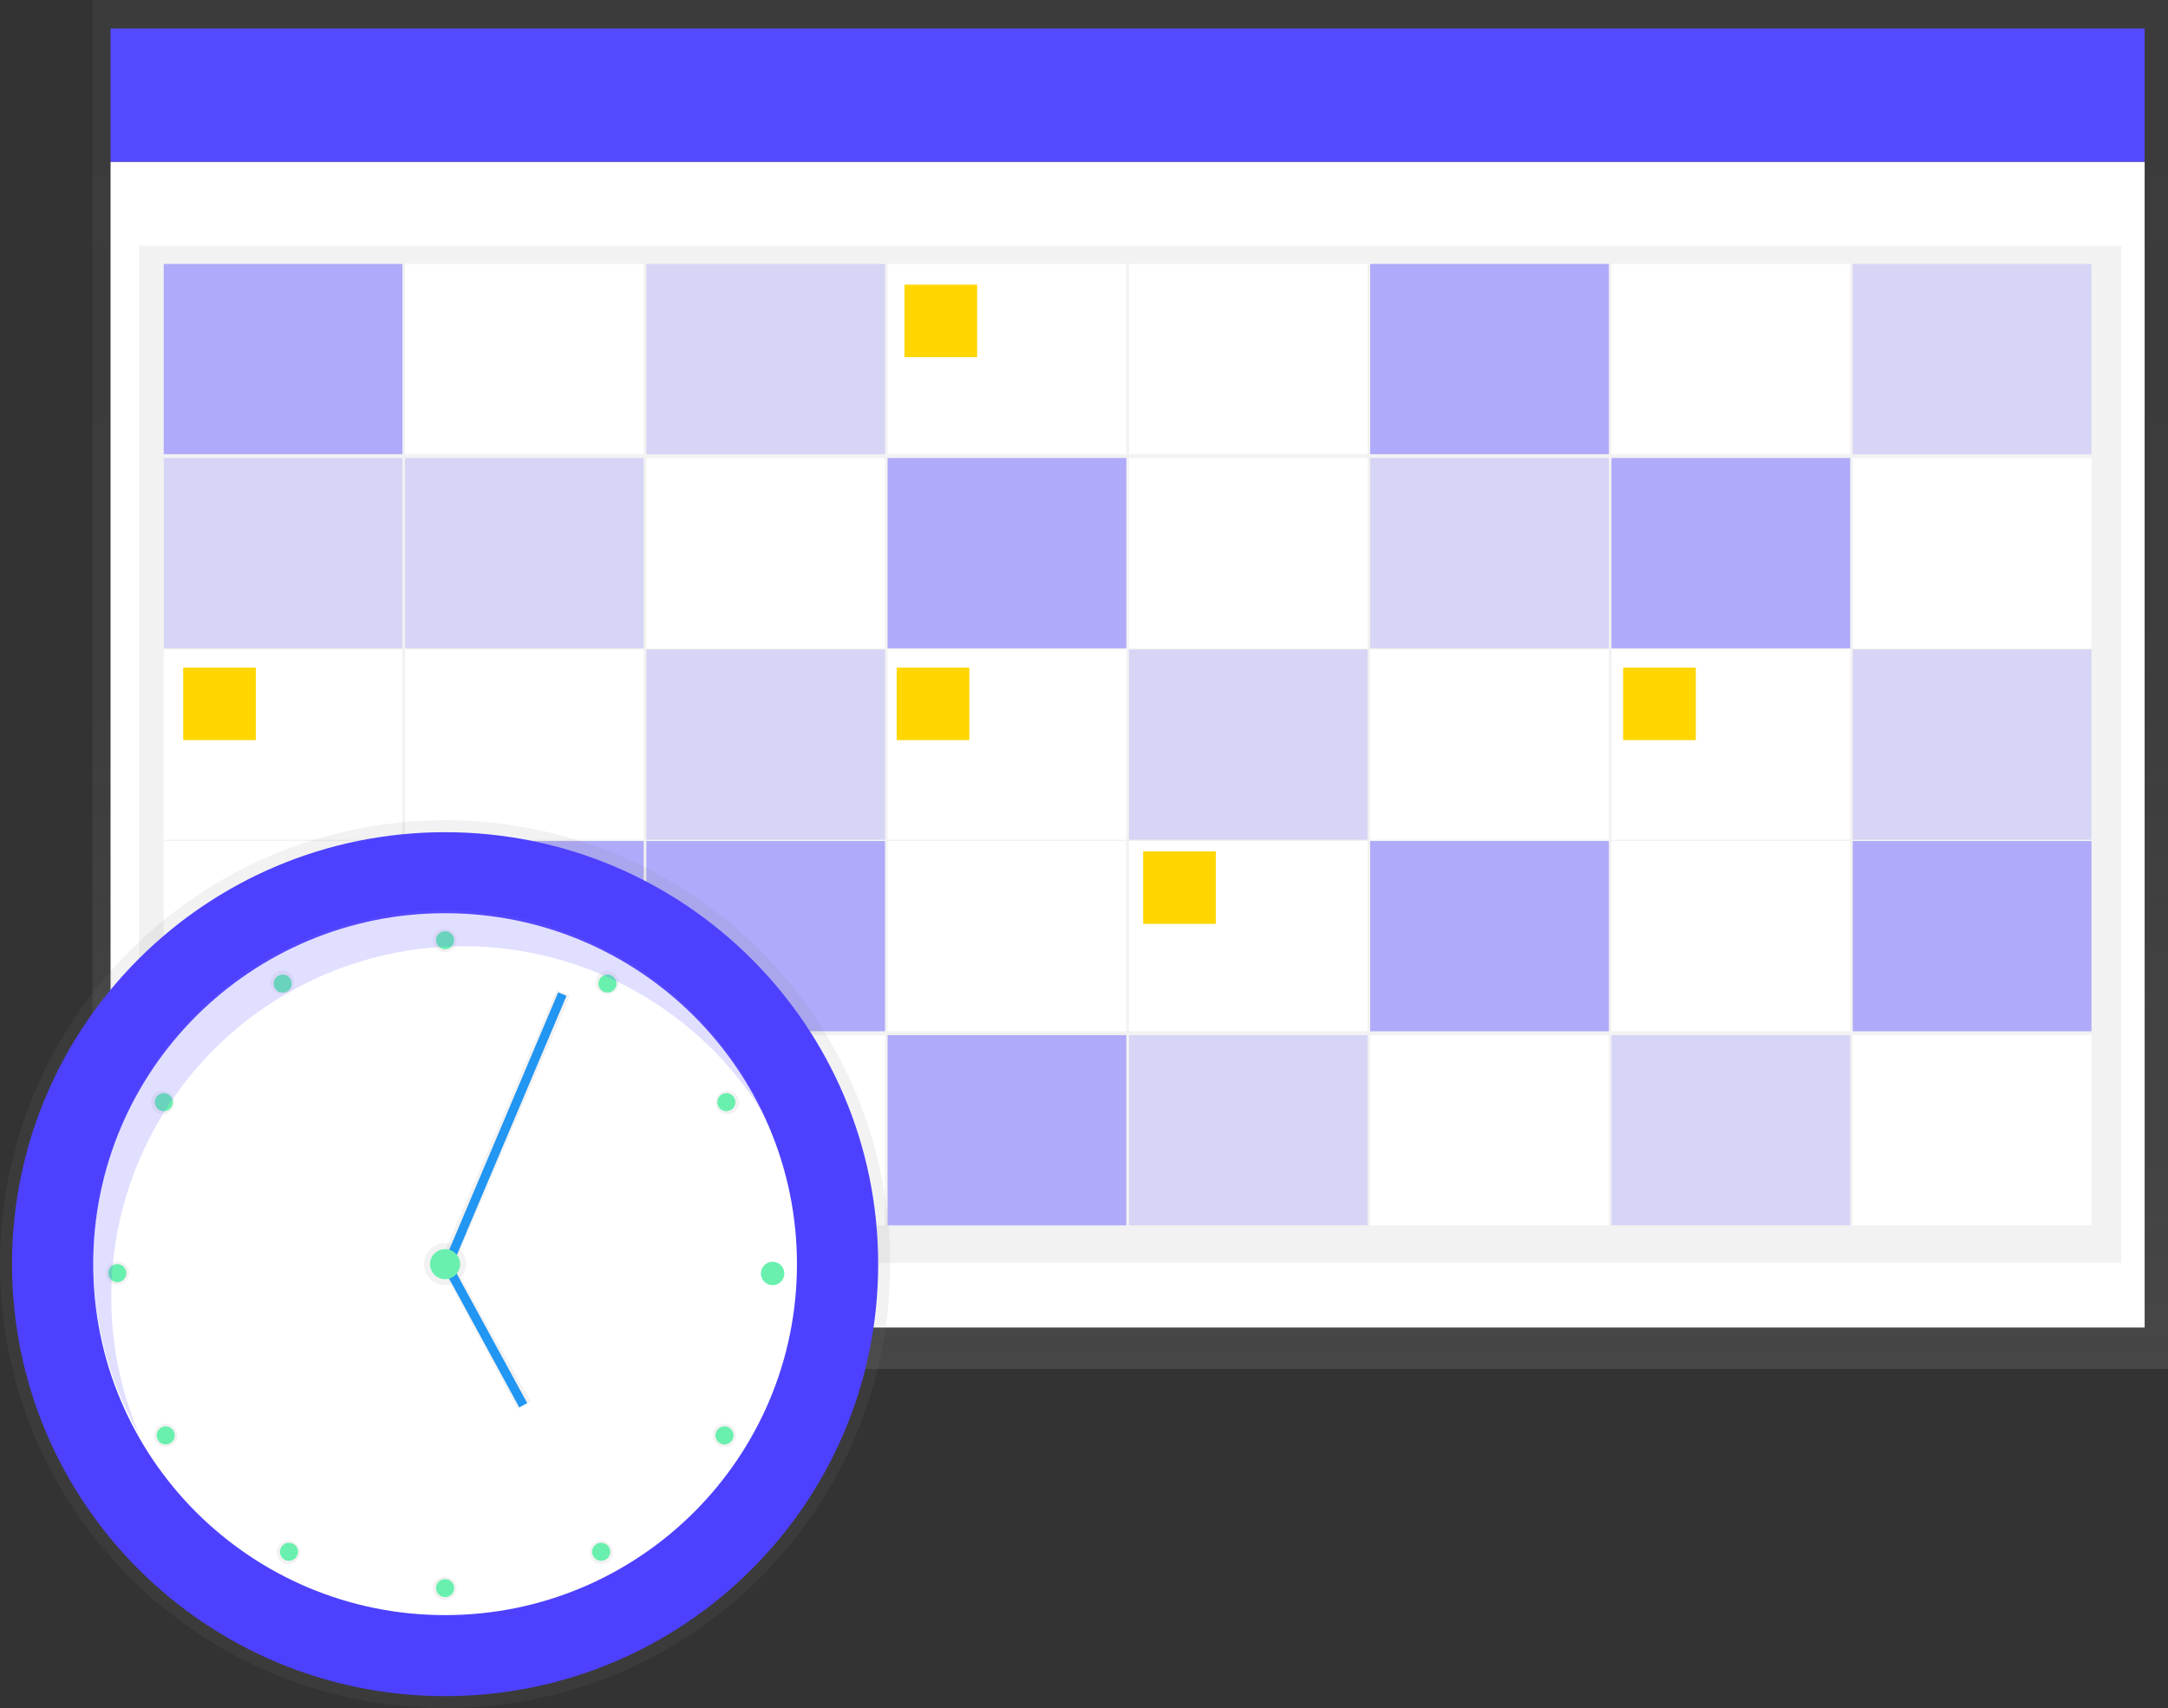 <svg width="184" height="145" viewBox="0 0 184 145" fill="none" xmlns="http://www.w3.org/2000/svg">
<rect x="0" y="0" width="184" height="145" fill="#333333" stroke="none"/>
<g clip-path="url(#clip0)">
<path d="M184 0H7.841V116.211H184V0Z" fill="url(#paint0_linear)"/>
<path d="M182.018 13.73H9.383V112.696H182.018V13.73Z" fill="white"/>
<path d="M182.018 2.416H9.383V13.73H182.018V2.416Z" fill="#554AFF"/>
<path d="M180.036 20.87H11.805V107.204H180.036V20.87Z" fill="url(#paint1_linear)"/>
<path opacity="0.5" d="M34.155 22.407H13.897V38.554H34.155V22.407Z" fill="#6C63FF"/>
<path d="M54.633 22.407H34.375V38.554H54.633V22.407Z" fill="white"/>
<path opacity="0.2" d="M75.112 22.407H54.854V38.554H75.112V22.407Z" fill="#6C63FF"/>
<path d="M95.59 22.407H75.332V38.554H95.59V22.407Z" fill="white"/>
<path d="M116.069 22.407H95.811V38.554H116.069V22.407Z" fill="white"/>
<path opacity="0.5" d="M136.547 22.407H116.289V38.554H136.547V22.407Z" fill="#6C63FF"/>
<path d="M157.026 22.407H136.767V38.554H157.026V22.407Z" fill="white"/>
<path opacity="0.2" d="M177.504 22.407H157.246V38.554H177.504V22.407Z" fill="#6C63FF"/>
<path opacity="0.2" d="M34.155 38.883H13.897V55.03H34.155V38.883Z" fill="#6C63FF"/>
<path opacity="0.2" d="M54.633 38.883H34.375V55.03H54.633V38.883Z" fill="#6C63FF"/>
<path d="M75.112 38.883H54.854V55.03H75.112V38.883Z" fill="white"/>
<path opacity="0.5" d="M95.59 38.883H75.332V55.03H95.59V38.883Z" fill="#6C63FF"/>
<path d="M116.069 38.883H95.811V55.03H116.069V38.883Z" fill="white"/>
<path opacity="0.2" d="M136.547 38.883H116.289V55.03H136.547V38.883Z" fill="#6C63FF"/>
<path opacity="0.5" d="M157.026 38.883H136.767V55.03H157.026V38.883Z" fill="#6C63FF"/>
<path d="M177.504 38.883H157.246V55.03H177.504V38.883Z" fill="white"/>
<path d="M34.155 55.14H13.897V71.286H34.155V55.14Z" fill="white"/>
<path d="M54.633 55.14H34.375V71.286H54.633V55.14Z" fill="white"/>
<path opacity="0.2" d="M75.112 55.14H54.854V71.286H75.112V55.14Z" fill="#6C63FF"/>
<path d="M95.59 55.14H75.332V71.286H95.59V55.14Z" fill="white"/>
<path opacity="0.2" d="M116.069 55.14H95.811V71.286H116.069V55.14Z" fill="#6C63FF"/>
<path d="M136.547 55.14H116.289V71.286H136.547V55.14Z" fill="white"/>
<path d="M157.026 55.14H136.767V71.286H157.026V55.14Z" fill="white"/>
<path opacity="0.2" d="M177.504 55.14H157.246V71.286H177.504V55.14Z" fill="#6C63FF"/>
<path d="M34.155 71.396H13.897V87.543H34.155V71.396Z" fill="white"/>
<path opacity="0.5" d="M54.633 71.396H34.375V87.543H54.633V71.396Z" fill="#6C63FF"/>
<path opacity="0.5" d="M75.112 71.396H54.854V87.543H75.112V71.396Z" fill="#6C63FF"/>
<path d="M95.59 71.396H75.332V87.543H95.59V71.396Z" fill="white"/>
<path d="M116.069 71.396H95.811V87.543H116.069V71.396Z" fill="white"/>
<path opacity="0.5" d="M136.547 71.396H116.289V87.543H136.547V71.396Z" fill="#6C63FF"/>
<path d="M157.026 71.396H136.767V87.543H157.026V71.396Z" fill="white"/>
<path opacity="0.5" d="M177.504 71.396H157.246V87.543H177.504V71.396Z" fill="#6C63FF"/>
<path opacity="0.5" d="M34.155 87.872H13.897V104.019H34.155V87.872Z" fill="#6C63FF"/>
<path opacity="0.2" d="M54.633 87.872H34.375V104.019H54.633V87.872Z" fill="#6C63FF"/>
<path d="M75.112 87.872H54.854V104.019H75.112V87.872Z" fill="white"/>
<path opacity="0.5" d="M95.59 87.872H75.332V104.019H95.59V87.872Z" fill="#6C63FF"/>
<path opacity="0.2" d="M116.069 87.872H95.811V104.019H116.069V87.872Z" fill="#6C63FF"/>
<path d="M136.547 87.872H116.289V104.019H136.547V87.872Z" fill="white"/>
<path opacity="0.2" d="M157.026 87.872H136.767V104.019H157.026V87.872Z" fill="#6C63FF"/>
<path d="M177.504 87.872H157.246V104.019H177.504V87.872Z" fill="white"/>
<path d="M21.714 56.678H15.548V62.829H21.714V56.678Z" fill="#FFD600"/>
<path d="M82.929 24.165H76.763V30.316H82.929V24.165Z" fill="#FFD600"/>
<path d="M82.268 56.678H76.103V62.829H82.268V56.678Z" fill="#FFD600"/>
<path d="M103.187 72.275H97.022V78.426H103.187V72.275Z" fill="#FFD600"/>
<path d="M143.924 56.678H137.758V62.829H143.924V56.678Z" fill="#FFD600"/>
<path d="M37.775 145C58.638 145 75.55 128.127 75.55 107.314C75.55 86.5 58.638 69.628 37.775 69.628C16.913 69.628 0 86.5 0 107.314C0 128.127 16.913 145 37.775 145Z" fill="url(#paint2_linear)"/>
<path d="M37.775 143.983C58.075 143.983 74.531 127.566 74.531 107.314C74.531 87.062 58.075 70.645 37.775 70.645C17.476 70.645 1.02 87.062 1.02 107.314C1.02 127.566 17.476 143.983 37.775 143.983Z" fill="#4D41FF"/>
<path d="M37.775 137.107C54.268 137.107 67.638 123.768 67.638 107.314C67.638 90.86 54.268 77.521 37.775 77.521C21.282 77.521 7.912 90.86 7.912 107.314C7.912 123.768 21.282 137.107 37.775 137.107Z" fill="white"/>
<path d="M37.775 109.095C38.761 109.095 39.561 108.298 39.561 107.314C39.561 106.33 38.761 105.532 37.775 105.532C36.789 105.532 35.989 106.33 35.989 107.314C35.989 108.298 36.789 109.095 37.775 109.095Z" fill="url(#paint3_linear)"/>
<path d="M38.449 107.533L37.348 107.164L47.257 84.028L48.358 84.544L38.449 107.533Z" fill="url(#paint4_linear)"/>
<path d="M47.374 84.24L37.675 107.158L38.382 107.455L48.08 84.538L47.374 84.24Z" fill="#2196F3"/>
<path d="M43.954 119.616L37.568 107.753L38.449 107.314L45.055 118.957L43.954 119.616Z" fill="url(#paint5_linear)"/>
<path d="M38.364 107.393L37.69 107.758L44.071 119.473L44.744 119.108L38.364 107.393Z" fill="#2196F3"/>
<path d="M65.597 108.843C66.02 108.843 66.363 108.501 66.363 108.078C66.363 107.656 66.02 107.314 65.597 107.314C65.174 107.314 64.831 107.656 64.831 108.078C64.831 108.501 65.174 108.843 65.597 108.843Z" fill="#6C63FF"/>
<path d="M14.672 94.084C14.947 93.609 14.784 93.002 14.308 92.728C13.832 92.453 13.223 92.616 12.948 93.091C12.673 93.566 12.836 94.173 13.312 94.447C13.788 94.722 14.397 94.559 14.672 94.084Z" fill="url(#paint6_linear)"/>
<path d="M14.562 122.712C15.038 122.438 15.201 121.83 14.927 121.355C14.652 120.88 14.043 120.718 13.567 120.992C13.091 121.266 12.928 121.873 13.203 122.348C13.478 122.823 14.086 122.986 14.562 122.712Z" fill="url(#paint7_linear)"/>
<path d="M9.955 109.071C10.505 109.071 10.95 108.627 10.95 108.078C10.95 107.53 10.505 107.085 9.955 107.085C9.405 107.085 8.96 107.53 8.96 108.078C8.96 108.627 9.405 109.071 9.955 109.071Z" fill="url(#paint8_linear)"/>
<path d="M24.465 84.262C24.941 83.988 25.104 83.381 24.829 82.906C24.554 82.431 23.945 82.268 23.469 82.542C22.993 82.816 22.83 83.424 23.105 83.899C23.38 84.374 23.989 84.536 24.465 84.262Z" fill="url(#paint9_linear)"/>
<path d="M38.248 80.698C38.724 80.424 38.887 79.817 38.612 79.342C38.337 78.867 37.729 78.704 37.253 78.979C36.776 79.253 36.613 79.86 36.888 80.335C37.163 80.81 37.772 80.973 38.248 80.698Z" fill="url(#paint10_linear)"/>
<path d="M52.031 84.263C52.507 83.989 52.67 83.382 52.395 82.907C52.12 82.432 51.512 82.269 51.035 82.543C50.559 82.817 50.396 83.425 50.671 83.9C50.946 84.375 51.555 84.537 52.031 84.263Z" fill="url(#paint11_linear)"/>
<path d="M62.24 94.449C62.716 94.175 62.879 93.568 62.604 93.093C62.33 92.618 61.721 92.455 61.245 92.729C60.769 93.004 60.606 93.611 60.88 94.086C61.155 94.561 61.764 94.723 62.24 94.449Z" fill="url(#paint12_linear)"/>
<path d="M61.986 122.714C62.462 122.44 62.625 121.832 62.35 121.358C62.075 120.883 61.467 120.72 60.991 120.994C60.515 121.268 60.352 121.876 60.626 122.35C60.901 122.825 61.51 122.988 61.986 122.714Z" fill="url(#paint13_linear)"/>
<path d="M51.52 132.644C51.996 132.37 52.159 131.763 51.885 131.288C51.61 130.813 51.001 130.65 50.525 130.924C50.049 131.199 49.886 131.806 50.161 132.281C50.435 132.756 51.044 132.918 51.52 132.644Z" fill="url(#paint14_linear)"/>
<path d="M38.247 135.701C38.723 135.427 38.886 134.82 38.611 134.345C38.336 133.87 37.727 133.707 37.252 133.981C36.775 134.256 36.612 134.863 36.887 135.338C37.162 135.813 37.771 135.975 38.247 135.701Z" fill="url(#paint15_linear)"/>
<path d="M24.975 132.645C25.451 132.371 25.615 131.764 25.34 131.289C25.065 130.814 24.456 130.651 23.98 130.925C23.504 131.2 23.341 131.807 23.616 132.282C23.891 132.757 24.499 132.919 24.975 132.645Z" fill="url(#paint16_linear)"/>
<path d="M37.775 80.577C38.198 80.577 38.541 80.234 38.541 79.812C38.541 79.39 38.198 79.048 37.775 79.048C37.352 79.048 37.009 79.39 37.009 79.812C37.009 80.234 37.352 80.577 37.775 80.577Z" fill="#69F0AE"/>
<path d="M52.222 83.878C52.434 83.513 52.308 83.045 51.941 82.834C51.575 82.623 51.106 82.748 50.895 83.114C50.683 83.479 50.809 83.947 51.175 84.158C51.542 84.369 52.01 84.244 52.222 83.878Z" fill="#69F0AE"/>
<path d="M62.03 94.225C62.397 94.014 62.523 93.547 62.311 93.181C62.099 92.815 61.631 92.69 61.264 92.901C60.898 93.112 60.772 93.58 60.984 93.945C61.195 94.311 61.664 94.436 62.03 94.225Z" fill="#69F0AE"/>
<path d="M62.151 122.235C62.363 121.869 62.237 121.401 61.871 121.19C61.504 120.979 61.036 121.104 60.824 121.47C60.612 121.836 60.738 122.303 61.105 122.514C61.471 122.725 61.94 122.6 62.151 122.235Z" fill="#69F0AE"/>
<path d="M51.406 132.394C51.772 132.183 51.898 131.715 51.686 131.35C51.474 130.984 51.006 130.859 50.639 131.07C50.273 131.281 50.147 131.749 50.359 132.114C50.571 132.48 51.039 132.605 51.406 132.394Z" fill="#69F0AE"/>
<path d="M24.375 84.16C24.741 83.949 24.867 83.482 24.655 83.116C24.443 82.75 23.975 82.625 23.608 82.836C23.242 83.047 23.116 83.515 23.328 83.88C23.539 84.246 24.008 84.371 24.375 84.16Z" fill="#69F0AE"/>
<path d="M14.567 93.946C14.779 93.58 14.653 93.113 14.287 92.902C13.92 92.691 13.452 92.816 13.24 93.181C13.028 93.547 13.154 94.015 13.52 94.226C13.887 94.437 14.356 94.311 14.567 93.946Z" fill="#69F0AE"/>
<path d="M66.07 108.964C66.547 108.69 66.71 108.083 66.435 107.608C66.16 107.133 65.551 106.97 65.075 107.244C64.599 107.519 64.436 108.126 64.711 108.601C64.986 109.076 65.594 109.238 66.07 108.964Z" fill="#69F0AE"/>
<path d="M14.448 122.514C14.814 122.303 14.94 121.835 14.728 121.47C14.517 121.104 14.048 120.979 13.682 121.19C13.315 121.401 13.19 121.868 13.401 122.234C13.613 122.6 14.081 122.725 14.448 122.514Z" fill="#69F0AE"/>
<path d="M25.191 132.115C25.403 131.75 25.277 131.282 24.911 131.071C24.544 130.86 24.076 130.985 23.864 131.351C23.652 131.716 23.778 132.184 24.144 132.395C24.511 132.606 24.98 132.481 25.191 132.115Z" fill="#69F0AE"/>
<path d="M9.955 108.843C10.378 108.843 10.721 108.501 10.721 108.078C10.721 107.656 10.378 107.314 9.955 107.314C9.532 107.314 9.189 107.656 9.189 108.078C9.189 108.501 9.532 108.843 9.955 108.843Z" fill="#69F0AE"/>
<path d="M37.775 135.578C38.198 135.578 38.541 135.236 38.541 134.813C38.541 134.391 38.198 134.049 37.775 134.049C37.352 134.049 37.009 134.391 37.009 134.813C37.009 135.236 37.352 135.578 37.775 135.578Z" fill="#69F0AE"/>
<path opacity="0.2" d="M9.444 110.115C9.446 103.55 11.622 97.169 15.632 91.964C19.643 86.759 25.264 83.021 31.623 81.331C37.982 79.641 44.722 80.093 50.797 82.617C56.871 85.142 61.94 89.597 65.216 95.291C63.609 91.566 61.256 88.207 58.302 85.421C55.348 82.635 51.855 80.479 48.037 79.087C44.219 77.694 40.156 77.094 36.097 77.323C32.038 77.552 28.069 78.605 24.432 80.418C20.796 82.231 17.569 84.765 14.948 87.866C12.328 90.966 10.369 94.568 9.193 98.45C8.016 102.332 7.647 106.413 8.107 110.443C8.566 114.473 9.846 118.366 11.867 121.885C10.264 118.167 9.439 114.162 9.444 110.115Z" fill="#6C63FF"/>
<path d="M37.775 108.588C38.48 108.588 39.052 108.017 39.052 107.314C39.052 106.61 38.48 106.04 37.775 106.04C37.07 106.04 36.498 106.61 36.498 107.314C36.498 108.017 37.07 108.588 37.775 108.588Z" fill="#69F0AE"/>
</g>
<defs>
<linearGradient id="paint0_linear" x1="95.921" y1="116.211" x2="95.921" y2="0" gradientUnits="userSpaceOnUse">
<stop stop-color="#808080" stop-opacity="0.25"/>
<stop offset="0.54" stop-color="#808080" stop-opacity="0.12"/>
<stop offset="1" stop-color="#808080" stop-opacity="0.1"/>
</linearGradient>
<linearGradient id="paint1_linear" x1="73295.2" y1="42152" x2="73295.2" y2="8222.64" gradientUnits="userSpaceOnUse">
<stop stop-color="#808080" stop-opacity="0.25"/>
<stop offset="0.54" stop-color="#808080" stop-opacity="0.12"/>
<stop offset="1" stop-color="#808080" stop-opacity="0.1"/>
</linearGradient>
<linearGradient id="paint2_linear" x1="12960.6" y1="49819.1" x2="12960.6" y2="23958.9" gradientUnits="userSpaceOnUse">
<stop stop-color="#808080" stop-opacity="0.25"/>
<stop offset="0.54" stop-color="#808080" stop-opacity="0.12"/>
<stop offset="1" stop-color="#808080" stop-opacity="0.1"/>
</linearGradient>
<linearGradient id="paint3_linear" x1="648.701" y1="1875.07" x2="648.701" y2="1817.23" gradientUnits="userSpaceOnUse">
<stop stop-color="#808080" stop-opacity="0.25"/>
<stop offset="0.54" stop-color="#808080" stop-opacity="0.12"/>
<stop offset="1" stop-color="#808080" stop-opacity="0.1"/>
</linearGradient>
<linearGradient id="paint4_linear" x1="2179.99" y1="11590.1" x2="2179.99" y2="9074.98" gradientUnits="userSpaceOnUse">
<stop stop-color="#808080" stop-opacity="0.25"/>
<stop offset="0.54" stop-color="#808080" stop-opacity="0.12"/>
<stop offset="1" stop-color="#808080" stop-opacity="0.1"/>
</linearGradient>
<linearGradient id="paint5_linear" x1="1442.16" y1="6805.79" x2="1442.16" y2="6116.87" gradientUnits="userSpaceOnUse">
<stop stop-color="#808080" stop-opacity="0.25"/>
<stop offset="0.54" stop-color="#808080" stop-opacity="0.12"/>
<stop offset="1" stop-color="#808080" stop-opacity="0.1"/>
</linearGradient>
<linearGradient id="paint6_linear" x1="-806.979" y1="1666.53" x2="-791.431" y2="1657.53" gradientUnits="userSpaceOnUse">
<stop stop-color="#808080" stop-opacity="0.25"/>
<stop offset="0.54" stop-color="#808080" stop-opacity="0.12"/>
<stop offset="1" stop-color="#808080" stop-opacity="0.1"/>
</linearGradient>
<linearGradient id="paint7_linear" x1="502.893" y1="1469.61" x2="502.893" y2="1451.68" gradientUnits="userSpaceOnUse">
<stop stop-color="#808080" stop-opacity="0.25"/>
<stop offset="0.54" stop-color="#808080" stop-opacity="0.12"/>
<stop offset="1" stop-color="#808080" stop-opacity="0.1"/>
</linearGradient>
<linearGradient id="paint8_linear" x1="-155.781" y1="1699.69" x2="-146.815" y2="1684.13" gradientUnits="userSpaceOnUse">
<stop stop-color="#808080" stop-opacity="0.25"/>
<stop offset="0.54" stop-color="#808080" stop-opacity="0.12"/>
<stop offset="1" stop-color="#808080" stop-opacity="0.1"/>
</linearGradient>
<linearGradient id="paint9_linear" x1="-1359.82" y1="1283.14" x2="-1341.82" y2="1283.14" gradientUnits="userSpaceOnUse">
<stop stop-color="#808080" stop-opacity="0.25"/>
<stop offset="0.54" stop-color="#808080" stop-opacity="0.12"/>
<stop offset="1" stop-color="#808080" stop-opacity="0.1"/>
</linearGradient>
<linearGradient id="paint10_linear" x1="-1231.65" y1="1264.68" x2="-1213.66" y2="1264.68" gradientUnits="userSpaceOnUse">
<stop stop-color="#808080" stop-opacity="0.25"/>
<stop offset="0.54" stop-color="#808080" stop-opacity="0.12"/>
<stop offset="1" stop-color="#808080" stop-opacity="0.1"/>
</linearGradient>
<linearGradient id="paint11_linear" x1="-1110.62" y1="1310.65" x2="-1092.64" y2="1310.65" gradientUnits="userSpaceOnUse">
<stop stop-color="#808080" stop-opacity="0.25"/>
<stop offset="0.54" stop-color="#808080" stop-opacity="0.12"/>
<stop offset="1" stop-color="#808080" stop-opacity="0.1"/>
</linearGradient>
<linearGradient id="paint12_linear" x1="-1028.53" y1="1412.92" x2="-1010.53" y2="1412.92" gradientUnits="userSpaceOnUse">
<stop stop-color="#808080" stop-opacity="0.25"/>
<stop offset="0.54" stop-color="#808080" stop-opacity="0.12"/>
<stop offset="1" stop-color="#808080" stop-opacity="0.1"/>
</linearGradient>
<linearGradient id="paint13_linear" x1="-1059.18" y1="1668.16" x2="-1041.18" y2="1668.16" gradientUnits="userSpaceOnUse">
<stop stop-color="#808080" stop-opacity="0.25"/>
<stop offset="0.54" stop-color="#808080" stop-opacity="0.12"/>
<stop offset="1" stop-color="#808080" stop-opacity="0.1"/>
</linearGradient>
<linearGradient id="paint14_linear" x1="-1163.72" y1="1747.49" x2="-1145.74" y2="1747.49" gradientUnits="userSpaceOnUse">
<stop stop-color="#808080" stop-opacity="0.25"/>
<stop offset="0.54" stop-color="#808080" stop-opacity="0.12"/>
<stop offset="1" stop-color="#808080" stop-opacity="0.1"/>
</linearGradient>
<linearGradient id="paint15_linear" x1="-1286.79" y1="1761.88" x2="-1268.79" y2="1761.88" gradientUnits="userSpaceOnUse">
<stop stop-color="#808080" stop-opacity="0.25"/>
<stop offset="0.54" stop-color="#808080" stop-opacity="0.12"/>
<stop offset="1" stop-color="#808080" stop-opacity="0.1"/>
</linearGradient>
<linearGradient id="paint16_linear" x1="-1403.69" y1="1721.03" x2="-1385.72" y2="1721.03" gradientUnits="userSpaceOnUse">
<stop stop-color="#808080" stop-opacity="0.25"/>
<stop offset="0.54" stop-color="#808080" stop-opacity="0.12"/>
<stop offset="1" stop-color="#808080" stop-opacity="0.1"/>
</linearGradient>
<clipPath id="clip0">
<rect width="184" height="145" fill="white"/>
</clipPath>
</defs>
</svg>
